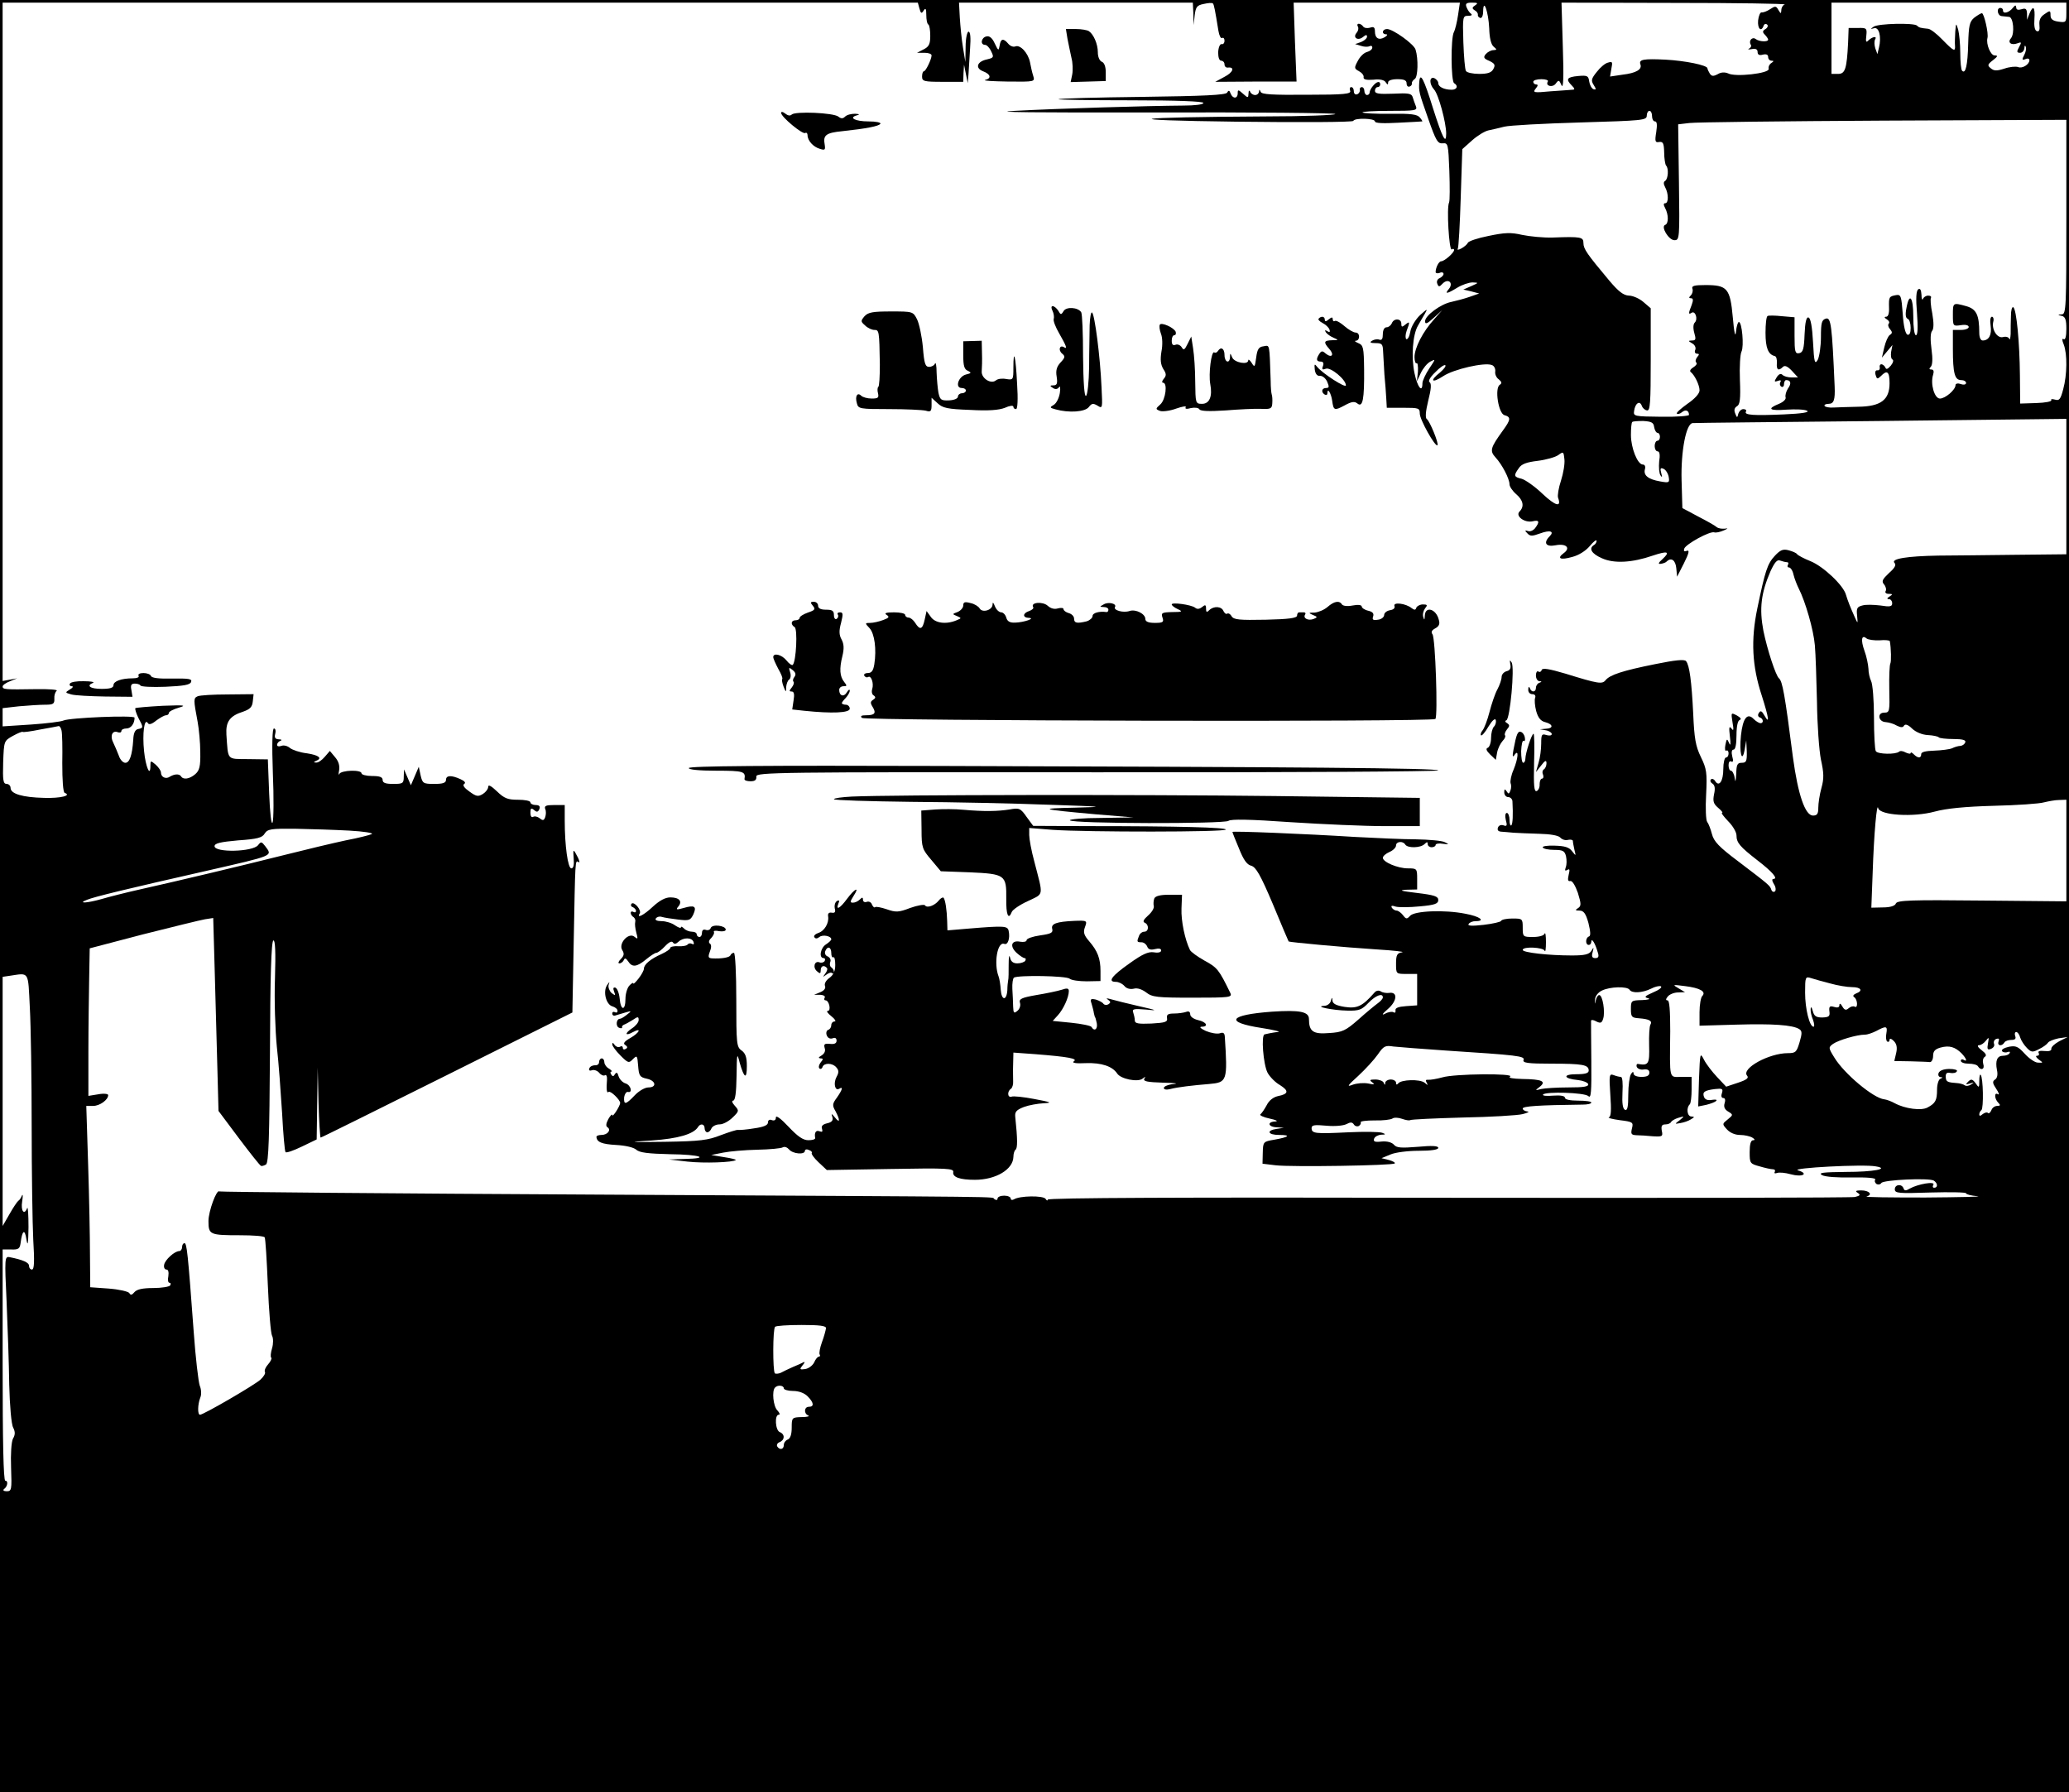 <?xml version="1.0" standalone="no"?>
<!DOCTYPE svg PUBLIC "-//W3C//DTD SVG 20010904//EN"
 "http://www.w3.org/TR/2001/REC-SVG-20010904/DTD/svg10.dtd">
<svg version="1.0" xmlns="http://www.w3.org/2000/svg"
 width="784pt" height="679pt" viewBox="0 0 784 679"
 preserveAspectRatio="xMidYMid meet">
<g transform="translate(0,679) scale(0.1,-0.1)"
fill="#000000" stroke="none">
<path d="M0 3395 l0 -3395 3920 0 3920 0 0 3395 0 3395 -3920 0 -3920 0 0
-3395z m3484 3363 c5 -19 8 -21 16 -8 7 11 10 8 10 -17 0 -17 3 -34 8 -36 4
-3 7 -22 7 -43 0 -31 -5 -41 -25 -51 l-25 -13 28 0 c15 0 27 -4 27 -10 0 -14
-22 -60 -29 -60 -4 0 -7 -9 -7 -20 0 -18 7 -20 78 -20 l78 0 1 33 2 32 7 -35
7 -35 3 35 c1 19 4 63 6 98 3 39 1 62 -6 62 -5 0 -11 -25 -11 -57 l-1 -58 -9
55 c-5 30 -10 81 -12 113 l-3 57 443 0 443 0 2 -42 1 -43 4 37 c4 31 8 38 34
43 17 4 32 5 35 2 4 -4 8 -23 21 -104 3 -18 9 -30 14 -27 5 3 9 -2 9 -10 0 -9
-5 -15 -11 -13 -6 1 -12 -12 -13 -31 0 -20 4 -32 12 -32 6 0 12 -6 12 -14 0
-8 6 -13 13 -12 27 3 20 -18 -13 -35 l-35 -19 154 1 154 0 -6 150 -5 149 315
0 315 0 -7 -47 c-4 -27 -11 -56 -16 -65 -12 -23 -11 -185 1 -193 17 -10 11
-25 -9 -25 -29 0 -51 11 -51 25 0 7 -7 15 -15 19 -19 7 -20 -22 -1 -43 17 -18
46 -126 46 -167 0 -44 -14 -17 -50 96 -35 113 -49 139 -52 99 -2 -36 -2 -37
34 -139 29 -83 36 -95 55 -93 20 2 21 -2 25 -105 2 -59 2 -112 -1 -119 -10
-19 0 -184 10 -178 5 4 9 2 9 -2 0 -11 -37 -43 -49 -43 -9 0 -21 -24 -21 -41
0 -4 7 -6 15 -3 8 4 15 2 15 -4 0 -5 -7 -12 -15 -16 -8 -3 -12 -12 -9 -20 5
-14 8 -14 21 0 21 21 42 2 23 -21 -17 -20 -7 -19 32 5 18 11 44 20 58 20 24
-1 24 -1 -5 -14 l-30 -13 30 -7 30 -8 -37 -13 c-20 -7 -51 -15 -69 -19 -40 -8
-99 -52 -99 -73 0 -13 8 -10 33 13 l32 29 -31 -35 c-42 -46 -74 -108 -74 -143
0 -15 4 -26 8 -23 4 2 6 -12 5 -32 l-4 -37 15 32 c8 17 24 37 36 43 21 11 20
10 -4 -26 -14 -21 -26 -47 -26 -56 0 -39 -19 -15 -30 38 -13 61 -7 146 13 180
7 12 18 32 26 45 12 21 10 20 -18 -5 -17 -16 -34 -44 -37 -63 -3 -18 -10 -30
-15 -28 -4 3 -4 17 1 31 13 34 13 39 -5 24 -12 -10 -15 -10 -15 4 0 20 -29 21
-36 1 -4 -8 -12 -15 -20 -15 -8 0 -14 -10 -14 -26 0 -18 -4 -24 -13 -21 -8 3
-20 1 -28 -4 -10 -6 -7 -9 14 -9 24 0 27 -4 28 -32 1 -18 3 -58 5 -88 3 -30 6
-71 7 -90 l2 -35 63 0 c58 0 62 -1 62 -22 0 -23 59 -128 67 -120 6 6 -29 91
-40 99 -7 4 -5 29 5 70 11 43 13 65 5 70 -6 4 2 19 22 38 17 18 35 30 38 26 3
-3 -6 -15 -20 -27 -41 -32 -32 -43 12 -14 39 26 156 53 184 42 9 -3 14 -14 13
-24 -2 -10 4 -24 13 -30 12 -10 13 -15 4 -21 -20 -13 -5 -109 18 -115 25 -7
24 -17 -6 -58 -47 -65 -51 -77 -28 -102 25 -27 53 -81 53 -102 0 -8 11 -25 25
-37 27 -23 32 -47 13 -66 -17 -17 19 -44 50 -37 25 6 27 -2 9 -26 -7 -9 -19
-14 -27 -11 -12 4 -13 2 -2 -9 10 -11 18 -11 48 0 38 14 55 8 36 -11 -25 -25
-14 -41 22 -34 41 8 59 -10 31 -30 -27 -20 -12 -27 33 -14 24 6 51 23 66 41
14 17 26 26 26 20 0 -5 -4 -13 -10 -16 -21 -13 -9 -33 30 -50 46 -21 115 -17
193 10 57 19 67 15 37 -13 -17 -15 -18 -20 -6 -18 8 1 19 5 22 9 17 16 33 5
36 -26 l3 -32 26 51 c19 38 22 51 11 47 -10 -4 -13 -1 -10 8 5 17 98 68 114
62 6 -2 21 1 35 7 18 8 19 9 4 7 -11 -1 -24 1 -30 6 -5 5 -37 23 -70 40 l-60
32 -3 105 c-3 109 17 216 42 217 6 1 327 4 714 8 l702 8 0 -256 0 -257 -192
-2 c-106 -1 -238 -3 -293 -3 -118 -2 -182 -12 -166 -28 7 -7 1 -19 -21 -38
-25 -24 -29 -31 -19 -43 7 -8 10 -20 6 -26 -3 -5 2 -10 12 -10 15 0 16 -2 3
-10 -10 -6 -11 -10 -2 -10 6 0 12 -7 12 -16 0 -12 -8 -14 -45 -8 -25 3 -55 4
-68 0 -20 -5 -23 -11 -20 -38 3 -32 3 -32 -8 -8 -18 40 -27 63 -34 86 -9 36
-87 109 -135 128 -25 10 -47 22 -50 26 -3 5 -17 11 -32 15 -22 6 -32 1 -52
-20 -29 -31 -37 -56 -67 -200 -25 -120 -20 -219 17 -331 26 -82 31 -112 10
-75 -10 18 -15 20 -21 10 -5 -7 -4 -14 3 -17 14 -4 16 -22 3 -22 -5 0 -17 7
-26 16 -24 25 -41 3 -48 -62 -7 -66 4 -109 14 -54 l6 35 2 -42 c1 -37 -2 -43
-19 -43 -17 0 -20 -7 -21 -42 -2 -30 -3 -35 -6 -15 -2 15 -9 27 -14 27 -5 0
-9 9 -9 21 0 11 4 17 10 14 7 -4 9 2 4 19 -4 16 -2 26 5 26 7 0 11 21 11 54 0
35 5 56 12 58 8 3 4 9 -10 17 -23 12 -23 12 -17 -26 5 -29 4 -34 -4 -23 -9 11
-10 4 -6 -30 4 -30 2 -38 -3 -25 -8 18 -9 17 -14 -7 -3 -15 -1 -25 3 -22 5 3
9 -2 9 -10 0 -9 -4 -16 -10 -16 -5 0 -10 -20 -10 -44 0 -46 -16 -69 -31 -45
-4 7 -11 10 -16 6 -4 -5 -1 -12 6 -16 9 -6 11 -18 6 -40 -5 -26 -3 -36 16 -52
12 -10 19 -19 14 -19 -4 0 7 -14 24 -32 17 -17 31 -41 31 -53 0 -28 13 -43 80
-95 56 -43 79 -70 60 -70 -6 0 -6 -7 2 -20 7 -10 8 -23 4 -27 -5 -4 -11 -2
-14 6 -5 16 -9 19 -126 108 -72 54 -92 75 -99 103 -5 19 -13 40 -18 46 -5 6
-7 53 -4 104 4 82 2 97 -20 142 -20 41 -25 71 -29 164 -6 122 -14 183 -27 199
-6 8 -42 4 -116 -11 -125 -25 -173 -41 -189 -61 -13 -16 -27 -14 -153 25 -61
18 -86 22 -89 14 -2 -7 -8 -10 -13 -6 -5 3 -9 -4 -9 -15 0 -12 6 -21 13 -22
10 0 10 -2 0 -6 -7 -2 -13 -11 -13 -19 0 -17 -17 -19 -23 -1 -3 7 -6 5 -6 -5
-1 -10 6 -18 15 -18 10 0 14 -6 11 -14 -3 -8 -1 -31 4 -50 7 -25 17 -38 34
-42 31 -8 32 -24 3 -25 l-23 -2 23 -4 c12 -2 22 -9 22 -14 0 -6 -9 -7 -20 -4
-18 6 -20 2 -20 -32 0 -21 -4 -54 -10 -73 l-10 -35 20 25 c15 20 20 21 20 8 0
-9 -4 -19 -10 -23 -5 -3 -7 -12 -3 -20 3 -8 1 -15 -4 -15 -5 0 -9 -10 -9 -21
1 -12 -5 -24 -11 -26 -10 -4 -12 21 -10 106 2 61 1 111 -2 111 -7 0 -31 -74
-31 -95 0 -8 -4 -15 -8 -15 -5 0 -8 20 -8 44 1 24 5 42 9 39 5 -3 7 3 5 12 -1
10 -8 20 -15 22 -12 4 -17 -9 -28 -67 -5 -26 -3 -31 4 -20 17 24 14 -13 -4
-57 -9 -20 -13 -43 -11 -50 3 -7 3 -20 -1 -29 -5 -13 -7 -13 -14 -2 -7 10 -9
9 -9 -4 0 -10 7 -18 15 -18 8 0 15 -7 16 -15 3 -55 1 -86 -4 -92 -4 -3 -7 6
-7 20 0 15 -5 27 -10 27 -6 0 -8 -11 -4 -27 6 -21 4 -25 -9 -20 -9 3 -18 0
-21 -9 -3 -9 1 -14 12 -15 9 -1 31 -2 47 -4 17 -1 60 -3 97 -4 42 -1 72 -6 80
-14 7 -8 20 -12 30 -9 10 2 18 0 18 -4 0 -5 3 -20 6 -34 6 -24 6 -24 -9 -5
-11 15 -28 20 -66 21 -28 1 -48 -2 -45 -7 3 -5 22 -9 44 -9 32 0 39 -4 44 -24
3 -14 3 -32 -1 -42 -4 -12 -3 -15 6 -10 9 6 10 1 5 -19 -4 -18 -3 -25 6 -23 8
2 19 -17 29 -45 13 -42 13 -50 0 -58 -11 -7 -10 -9 6 -9 16 0 24 -11 34 -47 8
-33 9 -49 2 -51 -14 -5 -14 -32 -1 -32 6 0 10 6 10 13 1 15 15 -8 24 -40 6
-17 3 -23 -9 -23 -12 0 -15 6 -10 23 5 19 4 20 -5 4 -9 -13 -25 -17 -74 -17
-88 0 -186 11 -186 21 0 14 78 10 83 -3 3 -7 5 7 5 32 0 25 -2 39 -5 33 -2 -8
-22 -13 -44 -13 -38 0 -39 1 -39 35 0 34 -1 35 -39 35 -22 0 -41 -4 -43 -9 -1
-4 -32 -11 -66 -15 -44 -5 -62 -4 -57 3 3 6 15 11 26 11 40 0 17 18 -38 28
-80 16 -194 11 -210 -8 -12 -13 -15 -13 -27 3 -7 9 -18 17 -24 17 -6 0 -14 5
-18 11 -4 8 0 9 15 4 11 -3 52 -3 91 1 57 5 70 10 70 24 0 14 -15 19 -82 27
-58 7 -70 10 -40 12 l42 1 0 40 c0 39 -1 40 -35 40 -39 0 -95 24 -95 40 0 6
11 16 25 22 14 6 25 17 25 25 0 15 26 18 35 3 9 -14 58 -13 73 2 9 9 12 9 12
0 0 -7 7 -12 15 -12 8 0 15 4 15 9 0 4 12 7 28 4 23 -3 24 -2 7 6 -11 6 -60
10 -110 11 -49 0 -153 5 -230 9 -191 12 -465 23 -465 19 0 -2 11 -30 25 -63
17 -43 30 -61 46 -65 18 -5 35 -34 82 -145 32 -77 59 -141 60 -142 4 -3 208
-22 332 -30 66 -4 110 -9 98 -11 -19 -3 -23 -10 -23 -43 0 -39 0 -39 40 -39
l40 0 0 -59 0 -60 -42 -3 c-29 -2 -42 -7 -40 -16 1 -8 -2 -11 -8 -7 -5 3 -20
1 -32 -6 -14 -7 -10 0 11 18 36 31 38 67 4 61 -10 -1 -24 1 -31 6 -8 5 -18 3
-25 -6 -44 -50 -64 -60 -111 -53 -32 5 -46 12 -47 24 -1 14 -2 13 -6 -1 -2
-10 -14 -19 -26 -19 -39 -2 33 -17 89 -18 44 -1 54 3 79 29 28 29 55 39 55 21
0 -5 -9 -15 -19 -22 -11 -8 -44 -35 -74 -62 -48 -42 -60 -48 -111 -51 -60 -5
-76 6 -76 53 0 28 -34 35 -140 28 -164 -12 -182 -40 -38 -62 45 -7 73 -14 61
-15 -13 -1 -27 -4 -33 -5 -5 -1 -14 -3 -18 -4 -14 -2 -5 -114 11 -145 8 -15
29 -37 47 -47 35 -22 33 -34 -8 -42 -17 -4 -33 -16 -42 -34 -8 -15 -19 -31
-24 -35 -5 -3 11 -11 35 -16 24 -5 34 -10 22 -11 -33 -1 -28 -21 5 -22 l27 -2
-27 -4 c-41 -6 -34 -23 9 -23 46 0 38 -8 -18 -18 -42 -7 -43 -8 -44 -49 l-1
-42 50 -6 c61 -7 443 -1 451 7 3 3 -7 9 -22 13 l-28 7 34 14 c18 8 66 14 107
14 47 0 74 4 74 11 0 8 -24 9 -78 4 -63 -5 -80 -4 -90 8 -8 9 -26 14 -47 12
-26 -3 -32 0 -28 11 3 8 15 14 27 15 17 0 18 2 4 7 -9 4 -68 5 -130 2 -124 -6
-138 -5 -138 16 0 12 12 13 56 9 32 -3 64 0 76 6 15 8 22 8 28 -1 4 -7 13 -9
19 -6 6 4 9 10 7 14 -2 4 21 7 52 7 32 -1 62 3 68 7 6 5 23 4 37 -1 14 -5 27
-7 30 -5 3 3 92 7 199 10 106 2 209 8 228 13 19 5 27 9 18 10 -10 1 -18 6 -18
11 0 9 60 13 228 15 17 0 32 3 32 8 0 4 -22 7 -50 7 -30 0 -50 4 -50 11 0 7
-17 10 -44 8 -24 -2 -42 -1 -39 4 8 12 158 8 172 -6 10 -10 12 16 11 133 -1
80 -1 149 -1 153 1 4 10 3 20 -3 16 -8 21 -6 26 11 8 25 -2 89 -15 89 -5 0
-11 -9 -13 -20 -4 -17 -4 -17 -3 2 0 13 11 28 26 35 30 15 96 17 105 3 9 -14
48 -12 81 4 15 8 32 12 38 9 5 -4 -8 -14 -30 -23 -32 -14 -35 -18 -19 -22 11
-3 1 -6 -22 -7 -42 -1 -43 -2 -43 -34 0 -30 3 -33 31 -35 39 -3 51 -10 43 -24
-4 -6 -6 -42 -5 -79 2 -70 -2 -77 -42 -70 -5 1 -7 -4 -5 -11 3 -7 15 -12 26
-10 15 2 22 -2 22 -12 0 -11 -9 -16 -30 -16 -17 0 -30 5 -30 13 0 8 -4 7 -10
-3 -5 -8 -10 -43 -10 -77 0 -46 -3 -61 -12 -58 -9 4 -12 24 -10 65 2 36 0 60
-6 60 -6 0 -18 3 -28 7 -16 6 -17 -1 -12 -75 4 -57 3 -82 -5 -85 -7 -2 12 -7
41 -11 49 -6 52 -8 46 -31 -5 -21 -3 -25 17 -26 13 0 41 -2 62 -4 36 -2 39 -1
34 21 -3 18 0 24 14 24 9 0 19 4 21 9 2 4 14 12 28 16 24 7 24 7 5 -9 -20 -15
-20 -15 2 -11 13 2 31 8 40 14 15 9 15 10 2 11 -16 0 -20 33 -6 46 4 4 7 29 7
56 l0 48 -40 0 c-46 0 -43 -15 -41 173 0 80 -3 117 -10 117 -8 0 -7 5 1 15 7
8 24 15 39 15 l26 1 -25 15 c-24 14 -22 14 25 8 57 -7 82 -21 65 -38 -5 -5
-10 -33 -10 -61 l0 -51 139 4 c138 4 214 -1 239 -17 11 -7 11 -16 1 -50 -11
-37 -15 -41 -44 -41 -72 0 -177 -58 -155 -85 8 -9 -1 -16 -34 -27 l-45 -15
-34 36 c-19 20 -42 50 -50 66 -15 29 -15 27 -19 -73 l-3 -104 30 6 c16 4 33
10 38 15 5 5 -2 6 -16 4 -16 -3 -26 1 -30 11 -7 19 2 25 42 30 27 3 31 1 26
-15 -4 -11 -2 -19 5 -19 7 0 9 -8 5 -20 -4 -13 0 -23 13 -31 20 -12 20 -13 -1
-30 -21 -17 -22 -17 -3 -38 12 -13 31 -21 50 -21 17 0 38 -5 46 -10 10 -6 11
-10 3 -10 -9 0 -13 -16 -13 -45 0 -42 1 -44 38 -54 20 -6 43 -11 50 -11 7 0
10 -4 7 -10 -3 -5 0 -7 9 -4 8 3 31 1 52 -5 44 -12 70 2 27 15 -30 9 249 24
295 15 54 -9 -8 -21 -113 -21 -87 -1 -106 -3 -91 -12 12 -7 59 -10 114 -9 58
1 91 -2 88 -8 -4 -5 -1 -13 5 -17 6 -3 14 -2 18 4 7 12 181 20 199 9 15 -10
16 -27 1 -27 -5 0 -7 5 -3 11 9 15 -59 3 -89 -14 -15 -9 -21 -9 -24 1 -7 18
-33 15 -33 -4 0 -15 15 -16 135 -12 74 2 135 1 135 -3 0 -4 19 -9 43 -11 23
-2 -66 -4 -198 -5 -132 0 -232 1 -222 4 25 7 10 23 -21 23 -20 0 -23 -3 -13
-9 12 -8 10 -11 -10 -16 -13 -3 -707 -4 -1542 -3 -1006 2 -1517 0 -1517 -7 0
-5 -4 -4 -8 3 -9 13 -98 12 -120 -2 -7 -4 -12 -2 -12 3 0 6 -11 11 -25 11 -14
0 -25 -5 -25 -11 0 -6 -5 -7 -12 -2 -17 10 130 8 -1498 17 -789 4 -1437 10
-1439 12 -10 9 -41 -75 -41 -112 0 -52 5 -54 120 -54 49 0 91 -3 93 -8 3 -4 8
-86 12 -182 4 -96 11 -182 16 -191 5 -9 5 -30 0 -47 -5 -17 -7 -33 -3 -36 3
-3 -3 -15 -12 -25 -10 -11 -15 -24 -12 -29 3 -5 -5 -18 -17 -29 -23 -21 -216
-133 -229 -133 -10 0 -9 39 1 65 5 11 4 31 -2 45 -5 14 -16 106 -23 205 -22
299 -26 335 -35 335 -5 0 -9 -7 -9 -15 0 -8 -5 -15 -11 -15 -17 0 -54 -33 -57
-52 -2 -10 2 -18 9 -18 7 0 9 -10 7 -25 -3 -14 -1 -25 4 -25 5 0 6 -4 3 -10
-3 -5 -32 -10 -64 -10 -41 0 -62 -5 -71 -15 -10 -12 -15 -13 -20 -4 -4 6 -39
14 -78 17 l-70 5 -1 121 c0 66 -3 221 -7 344 l-7 222 26 0 c25 0 57 23 57 41
0 5 -17 7 -38 3 l-37 -6 0 169 c0 92 2 218 3 279 l2 111 202 53 c111 28 217
54 234 57 l32 5 6 -213 c3 -118 8 -282 10 -366 l4 -152 77 -103 c43 -57 80
-104 84 -105 3 -2 12 1 19 5 10 7 13 100 15 427 1 284 5 419 13 422 7 2 9 -43
6 -144 -3 -82 1 -197 7 -258 7 -60 15 -174 20 -252 4 -78 10 -145 13 -148 3
-4 31 6 62 21 l56 27 2 136 2 136 3 -132 c2 -73 6 -133 8 -133 3 0 218 107
479 237 l475 237 5 266 c6 316 5 312 18 304 6 -4 4 4 -2 17 -18 35 -19 34 -16
-5 2 -23 -1 -36 -9 -36 -13 0 -25 85 -25 181 l0 59 -40 0 c-31 0 -38 -3 -34
-15 4 -8 3 -22 0 -31 -5 -13 -9 -14 -21 -4 -8 6 -19 9 -25 5 -6 -3 -10 3 -10
16 0 17 3 19 14 10 10 -9 15 -8 20 4 4 10 -1 15 -14 15 -11 0 -20 5 -20 10 0
6 -21 10 -47 10 -39 0 -52 5 -80 32 -21 20 -33 27 -33 17 0 -8 -9 -20 -20 -27
-18 -11 -25 -10 -51 9 -20 14 -27 24 -20 29 7 4 2 11 -14 18 -35 16 -55 15
-55 -3 0 -11 -12 -15 -44 -15 -42 0 -45 2 -52 32 l-7 33 -15 -35 -15 -35 -13
30 -13 30 -1 -27 c0 -26 -3 -28 -40 -28 -29 0 -40 4 -40 15 0 11 -11 15 -40
15 -22 0 -40 5 -40 10 0 15 -77 12 -84 -2 -3 -7 -4 -1 -1 13 3 18 -2 35 -15
50 l-20 24 -19 -22 c-11 -13 -25 -23 -33 -22 -10 0 -10 2 -1 6 26 10 12 22
-34 29 -27 3 -55 13 -64 20 -9 8 -24 12 -33 8 -9 -3 -16 -2 -16 4 0 6 6 13 12
15 8 3 5 6 -6 6 -13 1 -17 6 -13 21 3 11 1 20 -5 20 -6 0 -8 -60 -4 -169 4
-93 3 -177 -1 -187 -5 -11 -10 35 -13 110 l-5 129 -74 1 c-83 1 -76 -7 -83 93
-3 49 13 71 64 87 25 9 34 17 36 39 l3 27 -98 -1 c-54 0 -105 -3 -114 -7 -16
-7 -16 -12 0 -97 5 -27 10 -79 10 -115 1 -54 -3 -69 -19 -83 -22 -19 -46 -22
-54 -8 -7 10 -25 9 -43 -2 -15 -10 -33 -1 -33 16 0 7 -9 20 -20 30 -19 16 -20
16 -20 -4 0 -46 -18 -5 -24 55 -7 67 1 127 14 107 4 -8 15 -5 32 9 15 11 31
20 37 20 6 0 11 4 11 9 0 5 17 14 38 20 31 9 21 10 -61 7 -55 -3 -101 -7 -104
-9 -2 -3 3 -19 11 -36 20 -37 20 -39 0 -43 -12 -2 -18 -15 -19 -41 -4 -59 -14
-87 -30 -87 -9 0 -20 12 -25 28 -6 15 -15 37 -21 49 -13 25 -3 47 17 39 8 -3
14 -1 14 4 0 6 9 10 19 10 17 0 31 18 31 41 0 10 -247 0 -270 -11 -8 -4 -63
-11 -122 -15 l-108 -7 0 34 0 35 61 7 c34 3 79 6 99 6 32 0 37 3 36 23 -1 12
3 25 9 30 5 4 -30 7 -80 6 -116 -2 -125 -1 -125 10 0 5 12 14 28 20 l27 11
-27 -5 -28 -5 0 1285 0 1285 1734 0 1734 0 6 -22z m2106 12 c-12 -8 -13 -12
-2 -19 8 -4 13 -12 12 -17 -1 -5 3 -10 9 -12 6 -2 11 9 11 25 1 53 20 -2 23
-64 1 -37 7 -62 17 -70 13 -11 13 -12 -1 -13 -9 0 -22 -7 -29 -15 -10 -12 -8
-17 14 -26 20 -10 23 -15 15 -30 -7 -14 -21 -19 -54 -19 -24 0 -47 5 -50 11
-4 5 -8 55 -10 110 -3 96 -2 99 18 99 13 0 17 3 11 8 -6 4 -13 15 -17 25 -5
13 -1 17 21 17 21 0 24 -2 12 -10z m1173 3 c-7 -2 -13 -12 -13 -21 -1 -15 -2
-15 -11 0 -9 16 -12 16 -32 3 -12 -8 -26 -13 -32 -12 -5 1 -11 -13 -13 -30 -3
-32 12 -46 21 -20 2 6 8 8 13 4 5 -4 2 -12 -6 -17 -12 -7 -12 -12 -2 -22 6 -6
12 -15 12 -18 0 -10 -34 -8 -47 2 -13 10 -28 -6 -19 -21 4 -5 0 -12 -6 -15 -7
-4 -3 -4 10 -2 15 3 22 -1 22 -11 0 -10 6 -14 20 -10 13 3 20 0 20 -9 0 -8 6
-14 13 -14 9 0 9 -2 -1 -9 -7 -4 -12 -14 -10 -22 4 -17 -127 -32 -154 -17 -12
5 -26 5 -39 -3 -17 -9 -23 -8 -30 2 -5 8 -9 17 -9 20 0 12 -85 29 -159 33 -83
4 -102 1 -95 -18 7 -19 -16 -33 -68 -39 l-47 -7 5 30 c5 25 4 28 -12 23 -11
-2 -30 -18 -43 -35 -21 -26 -23 -33 -12 -50 10 -16 10 -19 -1 -16 -7 3 -14 16
-16 29 -3 22 -7 24 -42 21 -43 -4 -48 -12 -24 -36 12 -12 12 -16 2 -16 -7 -1
-44 -3 -83 -6 -63 -6 -68 -5 -56 10 9 11 10 16 2 16 -6 0 -11 5 -11 10 0 6 14
10 31 10 16 0 28 -4 24 -9 -10 -17 18 -24 30 -8 11 15 13 15 22 -6 7 -15 9 29
5 146 l-5 167 429 -1 c236 0 423 -3 417 -6z m1067 -31 c0 -37 -1 -38 -30 -34
-22 3 -30 10 -30 24 0 19 -2 19 -22 5 -16 -10 -22 -23 -20 -42 2 -18 -1 -26
-10 -23 -8 3 -11 19 -9 46 3 46 -5 54 -19 20 l-9 -23 0 23 c-1 19 -5 22 -21
17 -13 -4 -20 -2 -20 7 -1 10 -4 9 -13 -2 -14 -18 -37 -24 -37 -10 0 6 -4 10
-10 10 -16 0 -11 -30 5 -31 8 -1 21 -2 28 -3 16 -1 22 -63 7 -81 -14 -16 1
-28 25 -19 15 6 16 4 6 -14 -10 -18 -9 -22 4 -22 8 0 15 8 16 18 0 9 3 12 5 5
3 -7 0 -21 -6 -32 -9 -17 -8 -20 5 -15 8 4 15 2 15 -4 0 -16 -27 -33 -43 -26
-9 3 -32 1 -52 -6 -28 -9 -39 -9 -51 1 -14 11 -13 15 8 31 18 14 20 18 6 18
-15 0 -33 43 -27 66 5 17 -13 94 -21 94 -4 0 -17 -8 -29 -17 -18 -15 -21 -30
-23 -100 -2 -80 -10 -115 -23 -101 -4 4 -7 34 -7 68 0 33 -4 73 -8 88 -8 26
-8 26 -11 -8 -1 -19 -2 -43 -1 -52 2 -26 -5 -22 -48 22 -21 22 -46 41 -54 41
-29 3 -34 4 -42 12 -11 11 -147 8 -164 -4 -13 -9 -13 -10 1 -6 19 6 29 -32 19
-73 l-6 -25 -8 22 c-4 13 -4 27 -1 33 9 14 -8 12 -24 -2 -10 -11 -12 -7 -9 17
3 28 1 30 -32 29 l-35 0 -2 -55 c-5 -100 -11 -119 -38 -119 l-25 0 0 135 0
135 445 0 445 0 0 -38z m-1570 -392 c0 -11 5 -20 11 -20 8 0 9 -13 5 -40 -6
-36 -4 -41 11 -38 15 2 18 -5 19 -39 0 -24 4 -46 7 -50 11 -10 8 -51 -3 -58
-7 -4 -7 -12 0 -25 13 -24 13 -60 0 -60 -7 0 -7 -6 0 -19 13 -25 13 -58 0 -63
-18 -6 13 -58 35 -58 19 0 20 6 17 219 l-3 220 43 5 c24 3 355 7 736 9 l692 3
0 -368 c0 -343 -1 -368 -17 -369 -17 -1 -17 -2 0 -6 13 -3 17 -15 17 -49 0
-28 -4 -43 -10 -39 -7 4 -7 -3 0 -20 14 -36 13 -115 -2 -170 -10 -38 -15 -44
-31 -39 -11 3 -17 2 -14 -2 3 -5 -23 -10 -56 -11 l-62 -2 -1 107 c-1 124 -13
250 -25 258 -5 3 -9 -12 -9 -33 -1 -21 -1 -51 -1 -68 -1 -16 -3 -25 -5 -19 -3
7 -13 10 -24 7 -22 -6 -44 29 -37 58 3 10 0 19 -5 19 -6 0 -8 -14 -5 -34 5
-34 -6 -56 -30 -56 -8 0 -13 12 -13 29 0 68 -11 90 -49 101 -51 14 -51 14 -51
-33 0 -43 1 -43 30 -39 18 3 30 0 30 -7 0 -6 -13 -11 -30 -11 l-30 0 0 -72 c0
-92 7 -118 31 -118 11 0 19 -5 19 -11 0 -6 -9 -8 -20 -4 -11 4 -20 2 -20 -4 0
-18 -39 -51 -59 -51 -21 0 -37 56 -26 90 4 13 2 20 -6 20 -9 0 -10 3 -3 10 7
7 8 31 3 67 -5 36 -4 62 2 69 7 8 7 31 1 66 -6 29 -8 56 -5 60 2 5 -2 8 -11 8
-8 0 -17 -6 -19 -12 -3 -7 -6 0 -6 15 -1 18 -5 26 -12 21 -8 -5 -10 -33 -5
-90 4 -54 3 -84 -4 -84 -6 0 -10 30 -10 70 0 75 -15 94 -26 33 -5 -25 -3 -38
5 -41 6 -2 11 -17 11 -34 0 -19 -4 -28 -12 -26 -8 3 -15 32 -18 79 -5 67 -7
74 -25 71 -27 -5 -28 -7 -27 -47 1 -22 -3 -35 -11 -35 -8 0 -7 -4 3 -10 8 -5
11 -12 7 -16 -4 -4 -2 -14 5 -21 9 -11 9 -16 -1 -22 -7 -5 -16 -26 -21 -47
l-9 -39 20 24 20 24 -5 -26 c-2 -14 0 -27 5 -29 5 -2 3 -12 -6 -23 -12 -14
-18 -16 -21 -7 -3 6 -10 12 -15 12 -5 0 -8 -6 -6 -12 1 -7 -3 -12 -9 -11 -7 1
-10 -6 -7 -17 5 -17 7 -17 20 -5 24 25 33 17 33 -27 0 -63 -33 -88 -119 -89
-36 -1 -79 -2 -94 -3 -16 -1 -31 2 -33 6 -3 4 4 8 15 8 20 0 25 15 23 65 -10
233 -14 263 -33 258 -16 -5 -19 -15 -19 -70 0 -35 -6 -74 -12 -86 -11 -19 -14
-11 -18 67 -3 57 -9 91 -17 93 -8 3 -13 -16 -15 -64 -2 -55 -6 -68 -20 -71
-16 -3 -18 5 -18 66 l0 70 -47 4 c-27 3 -51 3 -55 1 -5 -2 -8 -31 -8 -64 0
-57 10 -82 35 -88 6 -1 9 -13 8 -27 -2 -25 6 -31 23 -14 7 7 18 2 34 -15 l23
-25 -24 0 c-14 0 -29 4 -35 10 -6 6 -14 3 -22 -10 -10 -16 -9 -18 5 -13 10 4
14 2 9 -5 -3 -6 -2 -13 4 -17 5 -3 10 1 10 9 0 9 4 16 8 16 18 0 21 -13 7 -32
-7 -11 -11 -26 -9 -33 3 -7 -8 -18 -25 -25 -47 -19 -37 -27 29 -22 33 2 67 1
77 -4 12 -6 -18 -11 -87 -14 -114 -5 -153 -3 -144 11 3 5 -2 9 -10 9 -8 0 -16
-8 -19 -17 -4 -17 -5 -17 -12 1 -5 12 -3 21 7 27 11 6 14 27 11 99 -2 50 1 99
6 108 10 20 2 112 -10 112 -4 0 -9 -17 -11 -37 -2 -24 -7 -4 -12 55 -10 110
-21 122 -104 122 -42 0 -53 -3 -49 -14 3 -7 0 -19 -6 -25 -8 -8 -8 -11 1 -11
8 0 9 -7 2 -26 -13 -32 -12 -37 0 -29 14 9 25 -24 12 -37 -6 -6 -7 -21 -2 -39
7 -24 6 -29 -8 -29 -16 -1 -16 -1 0 -11 10 -5 15 -16 12 -24 -4 -8 -1 -15 6
-15 9 0 10 -3 1 -13 -6 -8 -8 -17 -3 -21 4 -4 -2 -12 -12 -18 -10 -6 -14 -13
-10 -17 15 -11 34 -50 34 -70 0 -12 -18 -32 -46 -51 -25 -18 -43 -34 -40 -37
3 -3 12 -1 19 5 14 12 27 7 27 -10 0 -4 -47 -8 -105 -7 -103 1 -106 2 -103 22
4 29 21 41 29 20 3 -9 12 -17 20 -18 12 -2 14 29 14 192 l0 195 -28 24 c-15
13 -40 24 -55 24 -20 1 -39 15 -75 58 -83 99 -97 119 -97 141 0 23 -9 25 -117
21 -34 -1 -86 4 -115 10 -43 10 -66 9 -128 -4 -41 -8 -76 -20 -78 -26 -2 -5
-13 -15 -24 -21 -11 -6 -18 -7 -14 -1 3 5 8 92 11 193 l6 184 37 33 c20 18 48
35 62 38 14 3 41 9 60 14 19 5 149 12 288 16 236 7 252 8 252 26 0 10 5 18 10
18 6 0 10 -9 10 -20z m8 -1178 c2 -12 8 -22 13 -22 5 0 9 -7 9 -15 0 -8 -4
-15 -10 -15 -5 0 -10 -9 -10 -20 0 -11 5 -20 11 -20 8 0 10 -14 6 -39 -2 -21
0 -45 5 -52 7 -10 7 -7 3 8 -5 18 -3 22 8 17 8 -3 17 -16 20 -30 4 -23 2 -24
-32 -18 -46 8 -64 23 -58 46 3 10 0 18 -8 18 -20 0 -45 63 -45 112 0 25 2 47
5 49 2 3 21 4 42 4 31 -2 39 -6 41 -23z m-353 -203 c-9 -27 -14 -57 -11 -65
14 -38 -10 -31 -59 15 -29 28 -65 53 -79 57 -30 7 -31 12 -11 40 10 16 30 23
72 28 32 4 67 14 78 22 19 14 20 13 23 -16 2 -17 -4 -53 -13 -81z m856 -309
c6 0 7 -4 4 -10 -3 -5 -2 -10 4 -10 6 0 14 -12 17 -27 4 -16 13 -39 20 -53 25
-49 56 -156 61 -215 3 -33 6 -130 8 -215 1 -85 8 -183 15 -218 11 -50 12 -71
2 -107 -7 -25 -12 -59 -12 -75 0 -23 -4 -30 -20 -30 -30 0 -57 80 -76 220 -31
242 -40 289 -53 300 -12 10 -44 107 -59 180 -16 84 -9 143 27 226 16 34 25 45
37 40 8 -3 20 -6 25 -6z m352 -296 c20 2 37 0 38 -3 5 -27 6 -78 2 -85 -3 -5
-5 -48 -4 -97 2 -85 1 -89 -19 -89 -28 0 -23 -35 6 -36 11 -1 30 -6 41 -13 16
-8 24 -8 28 0 5 7 16 3 31 -12 14 -13 38 -23 59 -24 20 -1 39 -5 42 -9 3 -3
28 -6 55 -6 35 0 48 -4 45 -12 -2 -7 -10 -13 -18 -14 -8 0 -22 -4 -32 -9 -9
-4 -40 -8 -67 -9 -33 -1 -50 -5 -50 -13 0 -16 -12 -17 -28 -1 -7 7 -12 9 -12
5 0 -4 -8 -3 -19 2 -10 6 -21 7 -25 3 -12 -11 -81 -10 -88 2 -4 6 -7 64 -7
129 0 64 -5 126 -11 137 -5 10 -10 31 -10 47 -1 15 -7 46 -15 67 -15 42 -11
63 8 47 7 -5 29 -8 50 -7z m-6890 -341 c3 -10 4 -66 3 -125 0 -64 3 -109 9
-112 28 -10 -15 -21 -78 -19 -81 2 -127 15 -127 38 0 8 -7 15 -15 15 -13 0
-15 14 -13 82 3 81 3 81 37 100 18 10 35 17 37 15 2 -2 32 2 66 9 35 6 66 12
70 13 4 1 9 -7 11 -16z m7597 -455 l0 -193 -320 3 c-270 3 -321 1 -326 -11 -3
-9 -21 -15 -49 -15 l-44 -1 5 132 c5 151 16 270 21 245 7 -27 133 -35 214 -13
44 12 115 19 224 22 88 2 174 8 190 13 17 4 42 9 58 9 l27 1 0 -192z m-6506
75 c54 -3 92 -9 85 -13 -8 -4 -52 -15 -99 -24 -47 -10 -152 -35 -235 -56 -159
-40 -402 -98 -550 -131 -49 -11 -112 -27 -139 -35 -56 -16 -95 -18 -56 -3 26
11 154 42 450 109 262 60 253 56 225 94 -14 18 -16 18 -27 4 -20 -26 -165 -29
-165 -4 0 11 22 16 89 22 73 5 92 10 101 26 11 17 24 19 117 18 58 -1 149 -4
204 -7z m-1211 -670 c4 -71 7 -272 7 -448 0 -176 3 -371 6 -432 5 -82 4 -113
-5 -113 -6 0 -11 6 -11 14 0 13 -24 23 -74 33 -18 3 -19 -3 -11 -169 4 -95 9
-237 10 -315 2 -79 8 -150 15 -162 8 -16 8 -27 -1 -42 -6 -13 -9 -57 -7 -110
3 -84 2 -89 -17 -89 -11 0 -15 4 -10 8 14 10 17 32 5 32 -7 0 -10 153 -10 438
l0 438 33 0 c27 -1 32 3 35 24 6 49 16 56 22 15 5 -30 7 -19 8 45 0 47 -2 79
-5 73 -11 -29 -25 -11 -19 25 3 20 3 30 -1 22 -3 -8 -9 -17 -14 -20 -4 -3 -19
-25 -33 -50 l-26 -45 0 472 0 472 27 4 c75 11 69 20 76 -120z m6822 91 c28 -8
65 -14 83 -14 34 0 43 -14 15 -24 -11 -5 -13 -10 -7 -14 13 -8 15 -44 2 -36
-5 3 -15 1 -23 -6 -10 -9 -16 -7 -24 7 -6 11 -11 13 -11 5 0 -9 -7 -11 -20 -7
-16 5 -20 2 -18 -16 3 -20 -2 -23 -27 -24 -23 0 -31 5 -36 25 -4 14 -7 18 -8
8 -1 -9 3 -28 9 -42 5 -14 6 -26 2 -26 -15 0 -32 67 -32 129 0 60 1 62 23 55
12 -4 45 -13 72 -20z m213 -189 c-3 -14 -1 -28 3 -31 5 -3 9 0 9 6 0 7 7 5 16
-4 11 -11 14 -25 9 -46 l-7 -30 61 -1 c34 -1 67 -2 73 -3 7 -1 13 10 13 23 0
18 7 26 28 32 33 9 55 3 80 -22 19 -20 23 -34 7 -24 -5 3 -10 1 -10 -4 0 -6
13 -11 29 -11 17 0 33 -4 36 -10 11 -18 27 -11 20 9 -3 11 -1 23 6 27 8 5 4
13 -12 25 -15 11 -18 19 -10 19 8 0 19 8 26 17 12 15 12 14 8 -10 -4 -22 -2
-26 11 -21 10 4 15 12 12 19 -3 8 1 16 9 19 9 3 12 0 8 -10 -6 -16 12 -20 22
-4 3 6 15 10 27 10 14 0 18 5 14 15 -3 8 -1 15 4 15 5 0 12 -9 15 -21 4 -12
15 -29 26 -40 16 -16 21 -17 45 -4 15 7 30 18 34 24 3 6 22 13 40 17 l35 5
-32 -16 c-18 -10 -31 -22 -30 -29 1 -7 -9 -10 -26 -8 -18 2 -26 -1 -22 -7 3
-6 1 -11 -6 -11 -7 0 -4 -6 6 -14 18 -13 18 -13 -3 -12 -11 0 -34 16 -50 34
-25 27 -33 31 -60 26 -18 -4 -29 -11 -26 -16 3 -5 13 -7 21 -4 8 3 11 1 8 -4
-3 -6 -14 -10 -25 -10 -22 0 -30 -18 -23 -54 4 -17 1 -31 -7 -36 -11 -7 -10
-14 4 -35 10 -15 13 -24 7 -21 -15 10 -14 -17 1 -32 9 -9 8 -12 -4 -12 -9 0
-19 -7 -22 -16 -4 -9 -9 -14 -13 -11 -3 4 -12 2 -20 -4 -9 -8 -13 -8 -13 -1 0
6 4 13 8 16 9 6 7 125 -3 134 -3 3 -5 -8 -5 -23 0 -27 -1 -28 -14 -9 -12 16
-17 17 -28 6 -11 -11 -10 -12 7 -7 16 5 17 5 5 -3 -8 -6 -19 -8 -25 -4 -5 4
-17 7 -25 8 -41 3 -46 5 -47 23 -1 14 4 19 17 16 11 -2 22 0 25 6 4 5 -9 9
-28 9 -22 0 -37 -6 -41 -15 -3 -8 0 -15 7 -16 9 0 9 -2 0 -6 -7 -2 -13 -21
-13 -41 0 -41 -6 -52 -36 -68 -23 -13 -85 -5 -124 16 -14 8 -32 14 -40 15 -41
4 -152 97 -189 158 -23 37 -23 39 -5 52 20 14 90 35 121 35 10 0 29 7 43 14
37 20 43 19 38 -9z m-1673 -65 c277 -18 304 -21 298 -36 -4 -11 16 -14 105
-14 119 0 142 -4 142 -26 0 -10 -13 -14 -47 -14 -53 0 -49 -17 6 -22 19 -2 36
-9 39 -15 3 -10 -17 -13 -75 -13 -43 0 -89 -3 -103 -6 -24 -6 -24 -6 -6 8 27
21 9 29 -65 30 -37 1 -55 4 -47 9 20 13 -212 11 -257 -3 -22 -6 -46 -10 -54
-9 -8 1 -10 -2 -5 -11 6 -11 5 -11 -8 0 -18 14 -89 12 -100 -3 -5 -6 -8 -5 -8
3 0 6 -9 12 -20 12 -11 0 -20 -6 -21 -12 0 -10 -2 -10 -6 0 -2 6 -17 12 -31
12 -22 0 -24 -2 -12 -11 11 -8 7 -9 -16 -4 -17 3 -43 1 -59 -5 -23 -9 -19 -3
22 34 27 25 60 61 74 81 22 32 28 35 59 30 19 -2 107 -9 195 -15z m-2345
-1052 c-1 -7 -7 -31 -15 -52 -8 -22 -12 -43 -9 -48 3 -4 1 -8 -3 -8 -5 0 -13
-10 -18 -22 -6 -12 -21 -23 -34 -25 -21 -3 -22 -1 -10 14 8 9 10 15 4 12 -5
-3 -23 -11 -40 -18 -16 -7 -37 -17 -46 -22 -9 -4 -20 -5 -23 -2 -8 9 -8 168 1
176 3 4 48 7 100 7 68 0 93 -3 93 -12z m-160 -228 c0 -5 16 -10 35 -10 22 0
43 -8 55 -20 24 -24 26 -40 5 -40 -18 0 -20 -26 -2 -33 6 -3 -5 -6 -25 -6 -37
-1 -38 -2 -38 -40 0 -25 -5 -41 -15 -45 -8 -3 -15 -12 -15 -21 0 -17 -16 -20
-25 -5 -3 6 1 13 9 16 20 8 21 30 1 38 -17 6 -21 66 -4 66 6 0 3 7 -5 16 -16
15 -22 75 -9 87 10 11 33 8 33 -3z"/>
<path d="M5145 6690 c4 -6 2 -17 -5 -25 -15 -18 6 -31 25 -15 11 9 15 9 15 1
0 -6 -10 -15 -22 -20 l-23 -8 23 -7 c12 -4 26 -4 32 -1 5 3 10 1 10 -5 0 -7
-9 -14 -20 -17 -12 -3 -27 -18 -35 -34 -14 -26 -14 -29 5 -39 11 -6 19 -16 17
-23 -1 -8 10 -11 37 -9 25 3 42 -1 47 -10 7 -10 9 -10 9 0 0 7 14 12 35 12 25
0 35 -4 35 -16 0 -9 5 -14 11 -12 6 2 10 7 9 12 -1 5 4 12 11 17 12 7 14 76 3
111 -6 21 -86 78 -108 78 -19 0 -22 -20 -3 -20 6 0 4 -5 -6 -11 -22 -13 -37
-4 -37 22 0 16 -5 19 -19 14 -11 -3 -22 -1 -26 5 -3 5 -11 10 -16 10 -6 0 -7
-5 -4 -10z"/>
<path d="M4045 6643 c4 -21 11 -53 15 -72 5 -18 6 -47 3 -63 l-6 -29 67 2 66
2 0 34 c0 21 -6 36 -15 39 -9 4 -15 19 -15 36 0 31 -16 68 -34 80 -6 4 -28 8
-49 8 l-38 0 6 -37z"/>
<path d="M3738 6652 c-20 -4 -25 -32 -5 -32 6 0 17 -11 23 -25 11 -22 9 -24
-16 -30 -38 -8 -46 -33 -15 -45 29 -11 33 -27 8 -33 -10 -3 29 -5 86 -6 103
-1 103 -1 96 22 -4 12 -9 35 -12 51 -7 35 -37 68 -56 60 -8 -3 -20 2 -27 11
-18 21 -28 19 -32 -7 -4 -22 -5 -21 -19 8 -9 20 -20 29 -31 26z"/>
<path d="M5203 6465 c-7 -8 -13 -19 -13 -25 0 -5 -4 -10 -10 -10 -5 0 -10 7
-10 15 0 8 -4 15 -10 15 -5 0 -9 -5 -7 -11 1 -6 -4 -14 -10 -16 -7 -3 -13 2
-13 11 0 9 -4 16 -10 16 -5 0 -7 -6 -4 -14 5 -12 -22 -15 -164 -15 -130 -1
-171 1 -175 11 -4 10 -6 10 -6 1 -1 -7 -7 -13 -15 -13 -8 0 -17 6 -19 13 -3 6
-6 4 -6 -7 -1 -18 -2 -18 -21 -1 -18 16 -20 16 -20 2 0 -22 -19 -22 -27 -1 -4
12 -8 13 -13 3 -6 -9 -89 -13 -321 -16 -173 -2 -316 -6 -318 -9 -2 -2 120 -4
272 -4 178 0 277 -4 277 -10 0 -6 -33 -10 -77 -10 -136 -1 -472 -11 -638 -20
-104 -5 79 -7 528 -6 378 1 687 -2 687 -6 0 -4 -118 -9 -262 -9 -524 -3 -587
-14 -113 -20 242 -3 442 -2 443 3 5 12 82 10 82 -2 0 -7 32 -8 88 -5 48 2 89
5 91 5 2 0 -2 7 -9 15 -10 12 -34 15 -112 14 -55 -1 -102 2 -105 5 -4 3 42 6
101 6 99 0 108 1 101 18 -4 9 -9 25 -12 34 -4 14 -16 16 -74 13 -54 -2 -69 0
-69 11 0 8 5 14 10 14 6 0 10 5 10 10 0 14 -13 12 -27 -5z"/>
<path d="M2960 6362 c0 -15 81 -82 91 -76 5 3 9 -1 9 -8 0 -21 22 -45 47 -52
19 -6 21 -4 18 16 -7 36 5 45 67 51 93 10 138 19 144 28 3 5 -17 9 -45 9 -50
0 -77 14 -44 23 12 3 10 5 -7 6 -15 0 -31 -4 -38 -11 -8 -8 -15 -8 -25 0 -18
15 -164 21 -177 8 -6 -6 -15 -4 -25 4 -9 7 -15 8 -15 2z"/>
<path d="M3988 5613 c5 -10 7 -24 5 -31 -3 -7 7 -32 21 -56 27 -47 32 -61 17
-51 -16 9 -22 -12 -6 -25 12 -10 11 -15 -6 -33 -15 -16 -19 -31 -15 -54 4 -26
1 -33 -12 -33 -14 0 -15 -2 -2 -10 9 -6 17 -5 23 3 4 7 6 -3 3 -22 -3 -19 -13
-39 -23 -45 -16 -9 -16 -11 7 -17 50 -14 112 -10 126 9 11 14 16 15 33 5 19
-12 19 -10 15 70 -5 116 -26 277 -36 283 -4 3 -8 -19 -9 -48 0 -29 -2 -100 -2
-158 -1 -58 -6 -107 -12 -110 -6 -3 -10 50 -11 150 0 86 -3 160 -7 167 -12 19
-57 22 -67 4 -9 -15 -11 -14 -20 2 -6 9 -15 17 -21 17 -6 0 -6 -7 -1 -17z"/>
<path d="M3276 5592 c-15 -18 -15 -20 2 -35 10 -10 26 -17 35 -17 18 0 19 -2
21 -131 0 -44 -2 -83 -6 -85 -3 -2 -4 -13 -1 -24 4 -17 0 -20 -24 -20 -16 0
-34 5 -40 11 -14 14 -24 -2 -16 -29 5 -21 11 -22 122 -22 64 0 126 -3 139 -6
19 -6 22 -2 22 22 l0 27 23 -21 c19 -18 38 -22 122 -25 70 -4 110 -1 133 8 17
8 32 10 32 4 0 -5 4 -9 10 -9 6 0 8 37 4 97 -5 103 -14 139 -14 59 0 -45 -1
-46 -27 -42 -15 3 -32 1 -39 -5 -19 -16 -56 8 -54 34 1 12 2 43 1 69 l-1 47
-35 -1 -35 -1 0 -53 c0 -40 4 -54 18 -59 14 -7 13 -9 -8 -14 -29 -8 -42 -51
-16 -51 9 0 16 -4 16 -10 0 -5 -7 -10 -15 -10 -8 0 -15 -6 -15 -12 0 -8 -14
-14 -34 -15 -30 -1 -34 2 -40 29 -3 17 -6 51 -7 77 0 25 -3 40 -6 34 -2 -7
-13 -13 -22 -13 -15 0 -19 12 -24 75 -4 42 -14 89 -22 105 -15 30 -17 30 -99
30 -68 0 -86 -3 -100 -18z"/>
<path d="M4997 5583 c-4 -3 3 -11 15 -17 12 -6 23 -17 26 -25 3 -9 0 -11 -8
-6 -9 6 -11 4 -6 -4 5 -7 18 -16 30 -21 19 -8 19 -9 -6 -9 -32 -1 -34 -7 -11
-33 20 -22 10 -36 -13 -18 -13 12 -17 11 -25 -1 -13 -20 -11 -29 6 -29 9 0 12
-6 8 -17 -5 -13 -2 -15 11 -10 18 7 76 -41 76 -63 0 -12 -87 44 -108 69 -11
14 -12 13 -10 -9 2 -16 9 -25 19 -24 10 1 22 -9 28 -22 8 -19 8 -24 -4 -24
-17 0 -20 -16 -5 -25 6 -3 10 -1 10 6 0 22 14 -1 18 -29 5 -37 8 -39 47 -18
27 15 38 16 49 7 20 -16 26 17 25 129 -1 84 -3 92 -22 100 -12 5 -16 9 -9 9
16 1 16 31 -1 31 -8 0 -27 11 -42 24 -16 14 -32 23 -37 20 -4 -3 -8 0 -8 7 0
8 -4 8 -15 -1 -10 -9 -15 -9 -15 -1 0 12 -13 15 -23 4z"/>
<path d="M4395 5560 c-3 -5 -1 -20 4 -34 6 -14 7 -44 2 -68 -5 -31 -3 -49 7
-66 12 -18 12 -25 2 -37 -7 -8 -8 -15 -3 -15 18 0 10 -64 -10 -82 -19 -17 -19
-18 -1 -25 9 -3 37 0 61 9 23 8 40 11 36 5 -4 -6 3 -8 20 -3 15 3 29 1 32 -5
5 -7 37 -8 99 -4 50 4 110 7 134 6 37 -2 42 1 43 21 1 13 0 28 -2 33 -2 6 -4
28 -4 50 -5 147 -3 137 -27 133 -18 -2 -24 -11 -28 -43 -5 -36 -6 -38 -17 -20
-7 11 -13 15 -13 10 0 -19 -53 -9 -61 11 -7 17 -8 17 -8 2 -1 -28 -21 -21 -21
7 0 25 -14 33 -25 15 -4 -6 -10 -8 -14 -5 -11 6 -22 -82 -15 -120 9 -47 -3
-75 -31 -75 -25 0 -25 2 -26 83 0 45 -4 102 -8 127 l-7 45 -14 -28 c-11 -23
-15 -25 -22 -13 -5 8 -15 13 -23 10 -10 -4 -15 0 -15 15 0 12 4 21 10 21 5 0
7 6 5 13 -7 16 -54 37 -60 27z"/>
<path d="M3080 4495 c11 -13 8 -17 -19 -26 -17 -6 -31 -15 -31 -20 0 -5 -7 -9
-15 -9 -18 0 -20 -16 -4 -26 12 -7 6 -130 -7 -143 -3 -3 -14 4 -24 17 -18 22
-50 30 -50 12 0 -5 9 -25 19 -44 11 -19 18 -36 15 -39 -2 -2 0 -15 5 -28 9
-23 10 -23 10 -2 1 12 6 25 11 28 6 4 8 16 4 28 -6 19 -5 20 10 8 11 -9 13
-17 6 -26 -5 -6 -7 -15 -3 -18 3 -4 0 -13 -7 -22 -10 -12 -10 -15 0 -15 9 0
11 -11 7 -34 l-5 -34 46 -5 c106 -11 172 -8 172 8 0 8 -7 15 -15 15 -8 0 -15
3 -15 6 0 3 7 12 15 20 8 9 15 21 15 27 0 7 -5 4 -11 -6 -11 -19 -29 -14 -29
9 0 8 7 14 16 14 14 0 14 2 3 16 -17 21 -19 50 -7 98 7 29 6 46 -3 63 -10 18
-10 34 -2 63 8 33 8 40 -4 40 -8 0 -12 -4 -8 -9 3 -5 1 -12 -5 -16 -5 -3 -10
3 -10 14 0 17 -6 21 -30 21 -20 0 -30 5 -30 15 0 8 -7 15 -16 15 -14 0 -14 -3
-4 -15z"/>
<path d="M3650 4496 c0 -9 -10 -20 -22 -25 -20 -7 -20 -8 -2 -15 18 -8 18 -8
-1 -16 -40 -17 -82 -11 -98 13 l-16 22 -7 -32 c-8 -38 -18 -42 -36 -13 -7 11
-18 20 -25 20 -7 0 -13 5 -13 10 0 6 -19 10 -42 10 -31 0 -39 -3 -28 -10 11
-7 9 -11 -13 -19 -16 -6 -38 -11 -49 -11 -21 0 -21 -1 -3 -20 19 -21 27 -80
18 -137 -4 -24 -10 -33 -25 -33 -10 0 -16 -5 -13 -10 4 -6 10 -8 15 -5 11 7
22 -24 15 -46 -3 -9 -1 -21 6 -24 8 -6 7 -10 -2 -16 -11 -7 -12 -12 -2 -28 14
-23 8 -31 -26 -31 -17 0 -22 -3 -15 -10 11 -11 2162 -16 2173 -4 10 9 0 308
-11 321 -6 8 -3 15 10 22 15 8 19 17 14 33 -10 41 -51 53 -53 16 -1 -18 -2
-19 -6 -5 -3 10 1 24 7 32 10 12 9 15 -8 15 -11 0 -22 -6 -25 -12 -3 -10 -7
-10 -18 -2 -22 18 -71 24 -65 8 3 -8 -4 -14 -17 -16 -12 -2 -22 -10 -22 -18 0
-8 -11 -17 -24 -18 -18 -3 -22 0 -18 12 4 11 -1 18 -18 22 -14 3 -25 11 -25
16 0 6 -14 8 -34 4 -20 -4 -37 -2 -41 4 -10 16 -30 12 -55 -10 -13 -11 -35
-20 -49 -21 -23 0 -24 -1 -6 -9 18 -7 18 -9 3 -15 -20 -8 -41 2 -33 16 4 5 1
9 -4 9 -6 0 -14 0 -18 0 -5 0 -8 -6 -8 -12 0 -10 -32 -14 -119 -16 -100 -2
-121 0 -129 13 -4 8 -12 13 -17 10 -4 -3 -10 2 -14 10 -7 18 -37 20 -54 3 -9
-9 -12 -8 -12 6 0 15 -3 16 -15 6 -10 -8 -19 -9 -27 -2 -15 11 -88 21 -88 12
0 -4 10 -12 23 -18 20 -9 17 -11 -21 -11 -39 -1 -43 -3 -37 -21 6 -17 2 -20
-29 -20 -25 0 -36 5 -36 15 0 19 -36 38 -60 30 -24 -8 -62 3 -55 15 8 13 -25
21 -43 10 -16 -9 -16 -9 1 -10 9 0 17 -4 17 -10 0 -6 -3 -9 -7 -9 -27 4 -53
-3 -53 -15 0 -7 -10 -16 -22 -20 -37 -9 -48 -7 -48 10 0 9 -9 18 -20 21 -11 3
-20 10 -20 15 0 5 -9 6 -21 3 -13 -4 -27 -1 -39 10 -19 17 -66 13 -55 -5 3 -5
-4 -11 -15 -15 -25 -8 -26 -25 -2 -26 28 -1 -17 -17 -51 -18 -21 -1 -30 5 -34
19 -3 11 -12 20 -19 20 -8 0 -19 10 -24 23 -6 15 -9 17 -9 6 -1 -21 -39 -32
-49 -14 -4 7 -19 17 -34 20 -22 6 -28 4 -28 -9z"/>
<path d="M5723 4273 c3 -15 -1 -23 -14 -26 -11 -3 -19 -13 -19 -22 0 -9 -7
-30 -16 -47 -9 -16 -22 -55 -30 -86 -8 -31 -20 -62 -26 -69 -6 -7 -9 -16 -6
-19 3 -3 16 12 28 33 14 23 25 33 28 25 2 -8 -1 -19 -7 -25 -6 -6 -11 -25 -11
-43 0 -18 -6 -34 -12 -37 -9 -3 -6 -11 8 -25 l22 -21 5 28 c3 16 13 35 21 44
8 8 12 17 9 21 -3 3 0 13 7 22 11 13 11 17 1 24 -8 4 -9 9 -3 11 14 5 32 200
20 219 -7 11 -8 10 -5 -7z"/>
<path d="M525 4230 c4 -6 -6 -10 -22 -10 -43 0 -73 -11 -73 -26 0 -10 -13 -14
-45 -14 -43 0 -60 12 -32 23 6 3 -9 6 -35 6 -26 1 -50 -3 -53 -9 -3 -5 0 -10
7 -10 7 0 4 -6 -7 -12 -19 -12 -19 -12 5 -19 14 -4 72 -7 129 -8 l103 -1 -4
25 c-4 19 -1 25 13 25 9 0 19 -3 21 -7 2 -5 44 -7 95 -5 68 3 93 7 97 18 5 12
-8 14 -71 13 -50 -1 -78 2 -81 10 -2 6 -15 11 -28 11 -14 0 -22 -4 -19 -10z"/>
<path d="M2610 3880 c0 -6 39 -10 105 -10 103 0 111 -3 106 -32 0 -5 10 -8 23
-8 17 0 23 5 22 18 -1 16 66 17 1292 16 710 -1 1292 3 1292 7 0 9 -528 13
-1897 17 -649 2 -943 0 -943 -8z"/>
<path d="M3228 3772 c-38 -2 -68 -6 -68 -10 0 -4 132 -8 293 -10 160 -1 396
-6 522 -11 210 -7 219 -8 100 -11 -144 -3 -136 -6 75 -25 l145 -12 -123 -2
c-68 0 -121 -5 -118 -9 8 -13 586 -14 601 -2 9 7 80 6 235 -5 123 -8 283 -15
357 -15 l133 0 0 53 0 54 -552 7 c-508 6 -1440 5 -1600 -2z"/>
<path d="M3543 3723 l-52 -4 1 -73 c0 -68 3 -74 37 -114 l36 -43 110 -4 c134
-6 139 -10 138 -100 -1 -61 8 -83 21 -50 3 8 30 27 61 41 62 30 59 15 24 151
-11 40 -19 85 -19 99 l0 27 88 -7 c128 -9 657 -9 657 1 0 8 -172 13 -525 13
l-205 1 -25 34 c-23 33 -28 35 -65 28 -45 -7 -95 -8 -175 -1 -30 3 -78 3 -107
1z"/>
<path d="M3210 3385 c-27 -37 -44 -46 -33 -18 5 11 3 14 -6 9 -7 -5 -10 -17
-8 -27 4 -14 1 -19 -11 -17 -11 2 -16 -3 -14 -14 4 -25 -14 -56 -38 -63 -11
-4 -18 -11 -14 -16 4 -6 10 -6 19 1 12 10 45 4 45 -9 0 -3 -9 -12 -20 -19 -21
-13 -28 -52 -9 -52 5 0 7 -5 4 -11 -4 -6 -13 -8 -20 -5 -19 7 -26 -20 -9 -34
11 -10 14 -9 14 4 0 16 12 21 23 9 4 -3 1 -13 -6 -22 -10 -14 -10 -14 4 -4 9
7 19 10 22 6 4 -3 7 -1 7 5 0 6 -4 13 -10 17 -5 3 -7 12 -4 20 4 8 -1 17 -9
21 -9 3 -13 12 -10 20 8 21 23 17 23 -7 0 -11 3 -18 8 -16 4 3 7 -10 7 -29 0
-23 -7 -38 -22 -49 -13 -9 -20 -22 -17 -30 4 -9 -3 -18 -17 -24 l-24 -10 23 0
c13 -1 20 -5 17 -11 -3 -5 -2 -10 3 -10 14 0 22 -40 9 -40 -7 0 -1 -9 13 -20
14 -11 19 -20 13 -20 -7 0 -13 -6 -13 -14 0 -8 -5 -16 -12 -18 -6 -2 -9 -12
-5 -21 4 -10 12 -14 22 -11 9 4 15 1 15 -9 0 -10 -8 -14 -25 -12 -21 2 -24 -1
-20 -16 4 -11 -1 -21 -12 -28 -12 -7 -13 -10 -4 -11 11 0 11 -3 1 -15 -7 -9
-9 -19 -5 -23 4 -4 10 -1 12 6 6 16 38 15 52 -2 10 -11 10 -20 1 -36 -13 -24
-6 -55 10 -45 16 10 12 -4 -9 -34 -17 -23 -18 -29 -5 -51 18 -34 17 -48 -2
-24 -13 16 -15 16 -10 2 4 -13 -2 -20 -20 -24 -17 -4 -23 -11 -19 -21 3 -11 1
-13 -10 -9 -13 5 -20 -5 -16 -26 0 -5 -11 -8 -26 -8 -20 0 -40 14 -75 51 -29
31 -48 45 -48 35 0 -10 -6 -13 -15 -10 -9 4 -15 0 -15 -9 0 -10 -16 -17 -52
-22 -29 -5 -57 -7 -62 -6 -4 1 -33 -8 -65 -20 -48 -19 -78 -23 -211 -25 -141
-2 -146 -1 -50 5 100 7 158 24 175 51 9 15 25 12 25 -5 0 -8 5 -15 10 -15 6 0
13 7 16 15 4 8 17 15 31 15 13 0 35 12 49 26 25 24 25 26 8 45 -10 11 -12 19
-6 19 8 0 12 30 13 93 1 88 2 90 12 50 17 -59 27 -64 27 -12 0 33 -5 48 -20
59 -19 13 -20 26 -20 192 0 101 -4 178 -9 178 -5 0 -11 -4 -13 -9 -3 -9 -35
-14 -70 -12 -14 1 -16 5 -8 26 6 15 6 26 0 30 -6 4 -4 13 5 21 8 9 13 19 10
23 -2 5 7 6 20 3 14 -2 25 0 25 6 0 15 -51 22 -57 6 -2 -7 -11 -10 -19 -7 -8
3 -14 -1 -14 -11 0 -9 -4 -16 -10 -16 -5 0 -10 5 -10 10 0 6 -8 10 -18 10 -10
0 -23 5 -30 12 -7 7 -12 9 -12 4 0 -4 -10 0 -22 8 -12 9 -35 16 -51 16 -17 0
-26 4 -22 10 4 6 14 9 23 6 10 -3 37 -7 62 -10 41 -5 46 -3 57 19 14 31 5 37
-36 25 -28 -8 -31 -7 -21 5 17 20 4 35 -30 35 -19 0 -41 -12 -66 -35 -34 -32
-63 -47 -50 -26 8 12 -21 47 -31 37 -4 -5 -2 -11 5 -13 6 -3 12 -9 12 -14 0
-6 -4 -7 -10 -4 -5 3 -10 2 -10 -4 0 -5 5 -13 11 -16 5 -4 8 -12 6 -18 -2 -7
0 -25 4 -40 7 -25 6 -27 -7 -16 -22 18 -62 -26 -46 -51 8 -13 7 -21 -6 -34 -9
-9 -11 -16 -5 -16 6 0 14 6 17 13 3 8 8 7 16 -5 15 -24 33 -22 68 7 17 14 34
25 39 25 5 0 20 11 33 25 15 16 26 21 30 14 5 -7 11 -6 21 3 18 17 51 17 57
-1 3 -8 0 -11 -6 -7 -6 3 -13 2 -16 -2 -3 -5 -19 -8 -36 -7 -16 1 -30 -2 -30
-6 0 -5 -15 -15 -32 -23 -43 -19 -68 -40 -68 -56 0 -6 -9 -23 -20 -37 -11 -14
-20 -23 -20 -19 0 4 -7 1 -15 -8 -8 -8 -15 -31 -15 -50 0 -47 -18 -46 -22 1
-2 20 -9 38 -16 41 -8 2 -10 -2 -5 -15 6 -16 5 -16 -10 -5 -8 8 -13 21 -11 30
5 14 4 14 -6 -1 -16 -25 -3 -74 21 -80 10 -3 19 -10 19 -17 0 -6 -4 -8 -10 -5
-5 3 -10 1 -10 -5 0 -7 6 -10 13 -7 6 2 23 7 37 11 24 7 24 6 6 -8 -11 -9 -23
-16 -27 -16 -14 0 -17 -29 -3 -34 7 -3 13 -2 11 2 -1 4 3 8 8 10 6 2 20 10 33
18 19 13 22 13 22 -1 0 -8 -11 -22 -25 -31 -30 -20 -26 -31 4 -14 34 18 24 -3
-11 -23 -23 -13 -28 -21 -19 -26 9 -6 10 -11 2 -15 -6 -4 -11 -2 -11 4 0 6 -5
8 -11 4 -6 -3 -15 0 -20 7 -6 9 -9 10 -9 2 0 -6 14 -25 31 -42 29 -29 32 -30
47 -14 16 16 17 14 20 -25 3 -38 6 -43 33 -49 34 -7 39 -33 6 -33 -13 0 -36
-13 -52 -30 -34 -36 -42 -37 -40 -7 2 12 8 21 14 20 19 -5 12 25 -8 32 -11 3
-23 15 -27 27 -4 15 -8 17 -14 8 -5 -9 -9 -9 -14 -1 -4 6 -4 11 1 11 4 0 0 5
-9 11 -10 5 -18 17 -18 24 0 8 -4 15 -10 15 -5 0 -10 -6 -10 -14 0 -8 -7 -13
-16 -12 -9 0 -19 -5 -21 -12 -3 -7 1 -10 10 -7 7 3 20 -1 27 -9 7 -9 17 -13
22 -10 5 4 9 -4 8 -17 -3 -36 -1 -53 6 -46 7 6 44 -30 44 -42 -1 -12 -29 -56
-30 -46 0 6 -7 -1 -15 -15 -9 -17 -10 -27 -3 -31 15 -10 0 -29 -23 -29 -10 0
-19 -3 -19 -7 1 -20 20 -28 75 -31 35 -2 66 -9 76 -18 12 -11 45 -15 128 -17
114 -1 156 -16 54 -18 l-58 -2 70 -8 c62 -7 174 -3 183 6 2 2 -18 7 -45 11
l-48 8 45 9 c25 5 83 10 130 11 47 1 90 5 96 9 7 4 17 0 24 -8 14 -17 60 -21
60 -5 0 5 7 7 15 3 9 -3 13 -8 11 -11 -3 -3 8 -19 25 -35 l32 -30 241 4 c218
4 241 2 238 -12 -3 -19 25 -29 82 -29 79 0 145 39 146 87 0 12 4 24 8 27 8 5
8 39 -1 125 -2 19 5 26 33 37 19 7 53 13 75 14 34 2 28 4 -35 16 -41 8 -81 12
-87 9 -16 -5 -17 21 -2 30 5 4 9 17 8 28 0 12 -1 42 0 66 l1 43 83 -6 c127
-10 162 -17 146 -27 -9 -6 7 -9 46 -7 59 2 100 -12 118 -39 13 -21 78 -34 96
-20 12 9 13 9 7 0 -5 -10 11 -13 71 -15 43 -1 61 -3 41 -5 -21 -2 -38 -9 -38
-15 0 -6 10 -8 25 -4 26 7 85 14 147 19 68 6 70 11 59 180 -1 13 -6 17 -19 12
-11 -3 -34 1 -53 9 -19 9 -26 15 -16 16 28 0 19 18 -13 25 -17 4 -30 13 -30
22 0 10 -6 13 -16 9 -9 -3 -29 -6 -45 -6 -23 0 -29 -4 -27 -17 3 -15 -6 -18
-59 -21 -50 -2 -63 0 -63 12 0 8 -3 21 -6 30 -5 13 2 15 48 11 47 -5 44 -3
-27 13 -44 10 -91 22 -105 26 -17 5 -21 4 -11 -2 10 -7 10 -11 1 -17 -7 -4
-15 -3 -19 2 -3 5 -16 12 -29 16 -19 4 -22 2 -16 -15 3 -11 8 -28 9 -37 2 -9
4 -16 5 -16 1 0 3 -10 6 -22 4 -23 -10 -32 -20 -14 -3 5 -38 12 -77 16 l-70 7
20 22 c20 22 41 67 41 91 0 11 -7 12 -27 5 -16 -5 -59 -14 -96 -20 -57 -10
-67 -15 -62 -30 3 -9 -1 -23 -10 -30 -13 -11 -15 -8 -16 16 0 16 -2 46 -3 67
-1 21 2 40 6 43 16 10 198 7 211 -4 7 -6 36 -10 65 -10 l52 1 0 38 c0 47 -11
76 -43 113 -20 23 -23 34 -16 53 9 25 9 26 -41 24 -67 -3 -88 -11 -83 -30 4
-15 -4 -19 -46 -25 -28 -4 -51 -12 -51 -18 0 -6 -11 -8 -24 -6 -34 7 -41 -17
-14 -42 12 -11 26 -20 30 -20 5 0 6 -4 3 -10 -3 -5 -17 -10 -30 -10 -16 0 -25
7 -28 23 -3 12 -5 0 -5 -28 0 -27 0 -54 -2 -60 -1 -5 -3 -22 -3 -37 -3 -41
-22 -39 -25 2 -1 19 -5 42 -8 50 -19 49 -5 133 21 124 14 -6 23 21 17 49 -4
19 -16 20 -149 9 l-83 -7 -1 35 c-1 41 -7 82 -14 89 -3 2 -11 -2 -18 -11 -15
-19 -45 -30 -52 -18 -3 4 -28 0 -56 -10 -44 -17 -55 -17 -89 -5 -21 7 -41 11
-44 8 -3 -3 -8 1 -12 10 -3 9 -12 13 -20 10 -8 -3 -14 1 -14 8 0 10 -3 10 -12
1 -7 -7 -18 -12 -26 -12 -12 0 -11 4 2 25 25 38 5 29 -24 -10z"/>
<path d="M4374 3386 c-3 -8 -4 -21 -2 -29 2 -8 -8 -24 -22 -36 -17 -15 -21
-24 -12 -27 17 -8 15 -34 -2 -34 -8 0 -17 -7 -20 -16 -9 -22 -8 -24 9 -24 9 0
18 -7 22 -16 4 -11 13 -14 29 -10 15 4 24 2 24 -5 0 -7 -11 -10 -28 -7 -21 3
-43 -7 -92 -42 -68 -48 -84 -70 -52 -70 11 0 25 -7 33 -16 7 -9 21 -13 35 -10
13 4 31 -2 47 -14 23 -18 41 -20 176 -20 141 0 151 1 143 18 -43 88 -49 96
-97 122 -27 15 -53 34 -56 41 -19 39 -34 110 -32 157 l2 52 -50 0 c-33 0 -51
-5 -55 -14z"/>
</g>
</svg>

